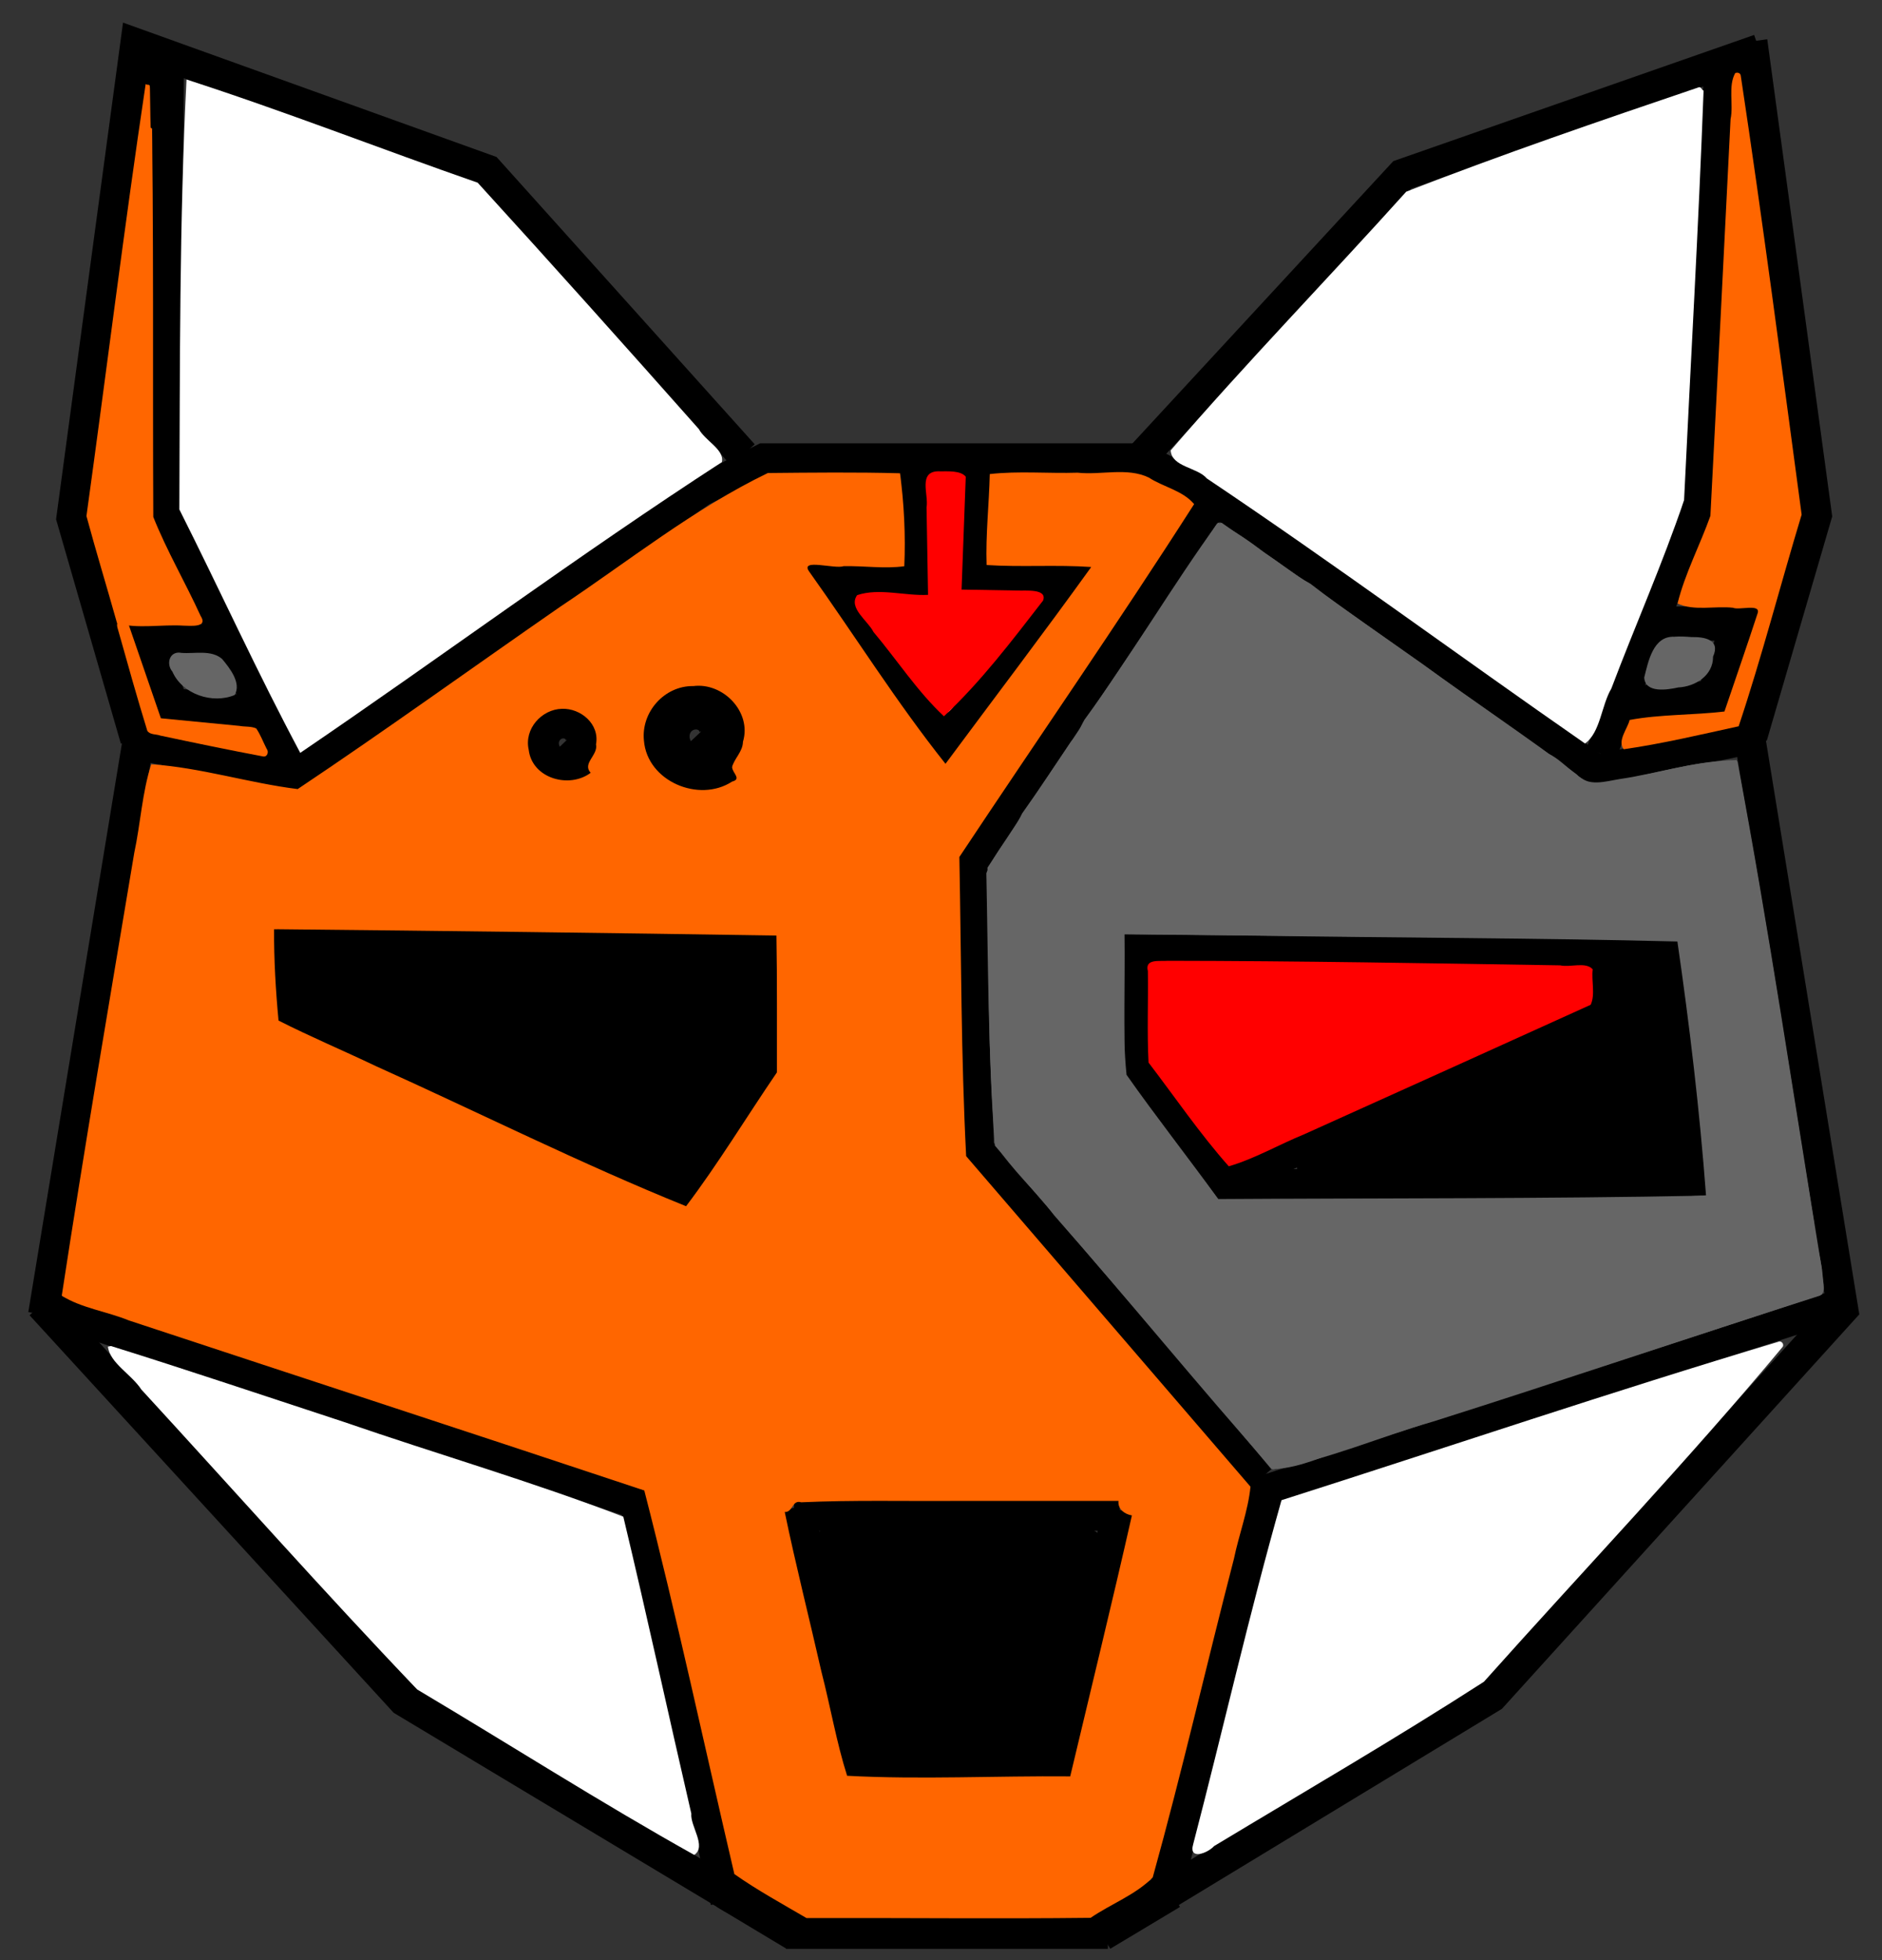 <?xml version="1.0" encoding="UTF-8" standalone="no"?>
<!-- Created with Inkscape (http://www.inkscape.org/) -->

<svg
   xmlns:osb="http://www.openswatchbook.org/uri/2009/osb"
   xmlns:dc="http://purl.org/dc/elements/1.1/"
   xmlns:cc="http://creativecommons.org/ns#"
   xmlns:rdf="http://www.w3.org/1999/02/22-rdf-syntax-ns#"
   xmlns:svg="http://www.w3.org/2000/svg"
   xmlns="http://www.w3.org/2000/svg"
   xmlns:sodipodi="http://sodipodi.sourceforge.net/DTD/sodipodi-0.dtd"
   xmlns:inkscape="http://www.inkscape.org/namespaces/inkscape"
   width="58.783"
   height="61.188"
   id="svg2985"
   version="1.1"
   inkscape:version="0.91 r13725"
   sodipodi:docname="kobionic_final.svg"
   inkscape:export-filename="/home/rodriguez/Downloads/kobionic_final.png"
   inkscape:export-xdpi="768"
   inkscape:export-ydpi="768">
  <rect width="100%" height="100%" fill="#333333" stroke="none"/>
  <title
     id="title3038">Kobionic logo</title>
  <defs
     id="defs2987">
    <linearGradient
       id="linearGradient4189"
       osb:paint="solid">
      <stop
         style="stop-color:#000000;stop-opacity:1;"
         offset="0"
         id="stop4191" />
    </linearGradient>
  </defs>
  <sodipodi:namedview
     id="base"
     pagecolor="#ffffff"
     bordercolor="#666666"
     borderopacity="1.0"
     inkscape:pageopacity="0.0"
     inkscape:pageshadow="2"
     inkscape:zoom="11.313709"
     inkscape:cx="17.151757"
     inkscape:cy="28.803399"
     inkscape:current-layer="layer2"
     showgrid="true"
     inkscape:document-units="px"
     inkscape:grid-bbox="true"
     inkscape:window-width="1920"
     inkscape:window-height="981"
     inkscape:window-x="0"
     inkscape:window-y="28"
     inkscape:window-maximized="1"
     fit-margin-top="0"
     fit-margin-left="0"
     fit-margin-right="0"
     fit-margin-bottom="0">
    <inkscape:grid
       type="xygrid"
       id="grid3003"
       empspacing="5"
       visible="true"
       enabled="true"
       snapvisiblegridlinesonly="true"
       originx="-2.598"
       originy="-1.492" />
  </sodipodi:namedview>
  <g
     inkscape:groupmode="layer"
     id="layer2"
     inkscape:label="stroke"
     style="display:inline"
     transform="translate(-2.598,-1.32)">
    <path
       style="fill:none;stroke:#000000;stroke-width:0.994px;stroke-linecap:butt;stroke-linejoin:miter;stroke-opacity:1"
       d="m 27.151,61.658 10.05,0"
       id="path3115"
       inkscape:connector-curvature="0" />
    <path
       style="fill:none;stroke:#000000;stroke-width:1.191px;stroke-linecap:butt;stroke-linejoin:miter;stroke-opacity:1"
       d="M 36.97,61.64 39.146,60.335"
       id="path3117"
       inkscape:connector-curvature="0" />
    <path
       style="fill:none;stroke:#000000;stroke-width:1.191px;stroke-linecap:butt;stroke-linejoin:miter;stroke-opacity:1"
       d="M 27.471,61.64 25.296,60.335"
       id="path3121"
       inkscape:connector-curvature="0" />
    <path
       style="fill:none;stroke:#000000;stroke-width:1.05px;stroke-linecap:butt;stroke-linejoin:miter;stroke-opacity:1"
       d="M 38.934,60.639 42.223,47.578"
       id="path3123"
       inkscape:connector-curvature="0" />
    <path
       style="fill:none;stroke:#000000;stroke-width:0.978px;stroke-linecap:butt;stroke-linejoin:miter;stroke-opacity:1"
       d="M 25.278,60.675 22.36,47.899"
       id="path3125"
       inkscape:connector-curvature="0" />
    <path
       style="fill:none;stroke:#000000;stroke-width:0.969px;stroke-linecap:butt;stroke-linejoin:miter;stroke-opacity:1"
       d="M 41.929,47.904 60.128,42.022 57.255,24.376 52.466,25.357 40.013,16.534 38.098,15.554"
       id="path3127"
       inkscape:connector-curvature="0" />
    <path
       style="fill:none;stroke:#000000;stroke-width:0.983px;stroke-linecap:butt;stroke-linejoin:miter;stroke-opacity:1"
       d="m 38.188,15.65 -11.733,0 -1.955,0.989 -12.711,8.902 -4.889,-0.989 -2.933,17.805"
       id="path3129"
       inkscape:connector-curvature="0" />
    <path
       style="fill:none;stroke:#000000;stroke-width:1.002px;stroke-linecap:butt;stroke-linejoin:miter;stroke-opacity:1"
       d="M 3.887,42.104 22.524,48.244"
       id="path3131"
       inkscape:connector-curvature="0" />
    <path
       style="fill:none;stroke:#000000;stroke-width:0.997px;stroke-linecap:butt;stroke-linejoin:miter;stroke-opacity:1"
       d="m 57.303,24.304 2.015,-6.902 -2.015,-14.789"
       id="path3133"
       inkscape:connector-curvature="0" />
    <path
       style="fill:none;stroke:#000000;stroke-width:0.992px;stroke-linecap:butt;stroke-linejoin:miter;stroke-opacity:1"
       d="M 6.85,24.396 4.855,17.492 6.85,2.7 17.822,6.645 25.802,15.52"
       id="path3135"
       inkscape:connector-curvature="0" />
    <path
       style="fill:none;stroke:#000000;stroke-width:0.994px;stroke-linecap:butt;stroke-linejoin:miter;stroke-opacity:1"
       d="M 57.551,2.88 46.398,6.778 38.287,15.55"
       id="path3139"
       inkscape:connector-curvature="0" />
    <path
       style="fill:none;stroke:#000000;stroke-width:1.015px;stroke-linecap:butt;stroke-linejoin:miter;stroke-opacity:1"
       d="M 39.093,60.388 49.183,54.266 60.283,42.021"
       id="path3141"
       inkscape:connector-curvature="0" />
    <path
       style="fill:none;stroke:#000000;stroke-width:1.029px;stroke-linecap:butt;stroke-linejoin:miter;stroke-opacity:1"
       d="M 25.518,60.56 15.224,54.383 3.901,42.029"
       id="path3143"
       inkscape:connector-curvature="0" />
    <path
       style="fill:none;stroke:#000000;stroke-width:0.978px;stroke-linecap:butt;stroke-linejoin:miter;stroke-opacity:1"
       d="m 41.817,47.72 0,0"
       id="path3147"
       inkscape:connector-curvature="0" />
    <path
       style="fill:none;stroke:#000000;stroke-width:0.978px;stroke-linecap:butt;stroke-linejoin:miter;stroke-opacity:1"
       d="m 52.606,24.849 3.007,-7.594 0.708,-13.937 M 11.658,25.296 7.767,17.345 7.855,3.318"
       id="path3357"
       inkscape:connector-curvature="0" />
  </g>
  <g
     inkscape:groupmode="layer"
     id="layer5"
     inkscape:label="bionic"
     style="display:inline"
     transform="translate(-2.598,-1.32)">
    <path
       style="fill:none;stroke:#000000;stroke-width:0.978px;stroke-linecap:butt;stroke-linejoin:miter;stroke-opacity:1"
       d="m 40.402,17.166 -7.429,11.078 0.177,8.934 8.844,10.274"
       id="path3360"
       inkscape:connector-curvature="0" />
    <path
       style="display:inline;fill:none;stroke:#000000;stroke-width:1px;stroke-linecap:butt;stroke-linejoin:miter;stroke-opacity:1"
       d="m 40.847,38.328 14.659,-0.094 -0.883,-7.21 -2.208,0.094"
       id="path3419"
       inkscape:connector-curvature="0" />
  </g>
  <g
     inkscape:groupmode="layer"
     id="layer6"
     inkscape:label="jewel"
     style="display:inline"
     transform="translate(-2.598,-1.32)">
    <path
       style="fill:none;stroke:#000000;stroke-width:1.068px;stroke-linecap:butt;stroke-linejoin:miter;stroke-opacity:1"
       d="m 54.544,20.785 2.351,0 -0.784,2.308 -2.841,0.192 m -43.558,-1.92 -2.476,-0.089 0.708,2.055 2.742,0.268"
       id="path3379"
       inkscape:connector-curvature="0" />
  </g>
  <g
     inkscape:groupmode="layer"
     id="layer7"
     inkscape:label="tags"
     style="display:inline"
     transform="translate(-2.598,-1.32)">
    <path
       style="fill:none;stroke:#000000;stroke-width:0.978px;stroke-linecap:butt;stroke-linejoin:miter;stroke-opacity:1"
       d="m 33.061,16.094 -0.088,3.306 2.919,0 -3.803,5.092 -3.538,-5.092 2.742,0.089 -0.088,-3.752"
       id="path3382"
       inkscape:connector-curvature="0" />
    <path
       transform="matrix(-1.034,0,0,0.973,65.771,0.884)"
       sodipodi:type="spiral"
       style="fill:none;stroke:#000000;stroke-width:1px;stroke-linecap:butt;stroke-linejoin:miter;stroke-opacity:1"
       id="path3395-7"
       sodipodi:cx="40"
       sodipodi:cy="24"
       sodipodi:expansion="1"
       sodipodi:revolution="3"
       sodipodi:radius="1.4142135"
       sodipodi:argument="-16.493361"
       sodipodi:t0="0"
       d="m 40,24 c -0.05,0.05 -0.092,-0.043 -0.083,-0.083 0.024,-0.11 0.165,-0.127 0.25,-0.083 0.152,0.079 0.17,0.283 0.083,0.417 -0.127,0.196 -0.403,0.214 -0.583,0.083 -0.24,-0.174 -0.259,-0.524 -0.083,-0.75 C 39.804,23.298 40.228,23.28 40.5,23.5 c 0.33,0.267 0.348,0.765 0.083,1.083 -0.312,0.375 -0.886,0.394 -1.25,0.083 -0.42,-0.358 -0.439,-1.007 -0.083,-1.417 0.404,-0.465 1.128,-0.484 1.583,-0.083 0.511,0.449 0.529,1.249 0.083,1.75 -0.495,0.556 -1.371,0.574 -1.917,0.083" />
    <path
       transform="matrix(-0.72,0,0,0.685,49.046,8.033)"
       sodipodi:type="spiral"
       style="fill:none;stroke:#000000;stroke-width:1px;stroke-linecap:butt;stroke-linejoin:miter;stroke-opacity:1"
       id="path3395-7-9"
       sodipodi:cx="40"
       sodipodi:cy="24"
       sodipodi:expansion="1"
       sodipodi:revolution="3"
       sodipodi:radius="1.4142135"
       sodipodi:argument="-16.493361"
       sodipodi:t0="0"
       d="m 40,24 c -0.05,0.05 -0.092,-0.043 -0.083,-0.083 0.024,-0.11 0.165,-0.127 0.25,-0.083 0.152,0.079 0.17,0.283 0.083,0.417 -0.127,0.196 -0.403,0.214 -0.583,0.083 -0.24,-0.174 -0.259,-0.524 -0.083,-0.75 C 39.804,23.298 40.228,23.28 40.5,23.5 c 0.33,0.267 0.348,0.765 0.083,1.083 -0.312,0.375 -0.886,0.394 -1.25,0.083 -0.42,-0.358 -0.439,-1.007 -0.083,-1.417 0.404,-0.465 1.128,-0.484 1.583,-0.083 0.511,0.449 0.529,1.249 0.083,1.75 -0.495,0.556 -1.371,0.574 -1.917,0.083" />
  </g>
  <g
     inkscape:groupmode="layer"
     id="layer4"
     inkscape:label="inner"
     style="display:inline"
     transform="translate(-2.598,-1.32)">
    <path
       style="fill:none;stroke:#000000;stroke-width:1.006px;stroke-linecap:butt;stroke-linejoin:miter;stroke-opacity:1"
       d="m 27.503,48.36 1.885,8.012 6.284,0 1.885,-7.919"
       id="path3234-3"
       inkscape:connector-curvature="0" />
    <path
       style="fill:none;stroke:#000000;stroke-width:0.978px;stroke-linecap:butt;stroke-linejoin:miter;stroke-opacity:1"
       d="m 23.863,38.518 2.565,-3.842 0,-3.752 -14.858,-0.179 0.088,2.144 8.191,3.777 z m 28.832,-5.628 0,-1.787 -14.593,-0.179 0,3.663 2.742,3.663 z m -25.294,15.724 10.171,0"
       id="path3226-3"
       inkscape:connector-curvature="0"
       sodipodi:nodetypes="ccccccccccccccc" />
    <path
       style="opacity:0;fill:#000000;fill-opacity:1"
       d="m 17.879,35.139 -5.629,-2.597 -0.066,-0.588 c -0.036,-0.324 -0.052,-0.603 -0.035,-0.621 0.017,-0.018 3.111,0.006 6.875,0.053 l 6.843,0.086 0,1.519 0,1.519 -1.092,1.616 c -0.601,0.889 -1.132,1.615 -1.18,1.614 -0.048,-0.001 -2.62,-1.171 -5.716,-2.6 z"
       id="path4351"
       inkscape:connector-curvature="0" />
  </g>
  <g
     inkscape:groupmode="layer"
     id="layer10"
     inkscape:label="colors"
     style="display:inline"
     transform="translate(-2.598,-1.32)">
    <path
       style="fill:#ff6600;fill-opacity:1"
       d="m 26.578,16.087 c -2.319,1.12 -4.345,2.749 -6.483,4.173 -2.733,1.892 -5.446,3.852 -8.199,5.691 -1.527,-0.189 -3.039,-0.674 -4.574,-0.774 -0.284,0.875 -0.335,1.855 -0.531,2.767 -0.771,4.604 -1.559,9.206 -2.264,13.821 0.606,0.386 1.413,0.492 2.095,0.772 5.365,1.773 10.739,3.525 16.1,5.308 1.02,3.959 1.88,7.983 2.813,11.974 0.711,0.501 1.5,0.932 2.255,1.374 2.957,-0.01 5.92,0.026 8.873,-0.008 0.629,-0.432 1.409,-0.719 1.94,-1.262 0.915,-3.293 1.678,-6.634 2.536,-9.945 0.155,-0.751 0.443,-1.501 0.517,-2.251 -2.96,-3.44 -5.92,-6.879 -8.881,-10.318 -0.16,-3.11 -0.152,-6.225 -0.212,-9.338 2.439,-3.672 4.957,-7.304 7.331,-11.013 -0.339,-0.421 -0.967,-0.538 -1.415,-0.832 -0.678,-0.324 -1.487,-0.071 -2.22,-0.151 -0.912,0.029 -1.852,-0.059 -2.746,0.043 -0.022,0.937 -0.132,1.91 -0.099,2.839 1.079,0.071 2.181,-0.014 3.268,0.062 -1.489,2.068 -3.034,4.096 -4.552,6.143 -1.526,-1.916 -2.836,-4.007 -4.262,-6.007 -0.287,-0.411 0.8,-0.064 1.08,-0.162 0.629,-0.014 1.281,0.087 1.895,0.002 0.043,-0.957 -0.007,-1.96 -0.134,-2.902 -1.369,-0.037 -2.756,-0.021 -4.127,-0.008 z m -2.33,6.65 c 0.935,-0.124 1.837,0.809 1.556,1.737 -0.005,0.311 -0.276,0.526 -0.339,0.79 0.003,0.181 0.311,0.374 0,0.453 -1.034,0.673 -2.651,-0.007 -2.754,-1.279 -0.093,-0.889 0.64,-1.714 1.537,-1.702 z m -4.095,0.708 c 0.585,-0.019 1.179,0.476 1.061,1.11 0.072,0.339 -0.44,0.592 -0.167,0.888 -0.659,0.499 -1.826,0.186 -1.935,-0.717 -0.149,-0.655 0.404,-1.266 1.04,-1.281 z m -8.903,6.881 c 5.2,0.051 10.4,0.115 15.599,0.198 0.026,1.423 0.012,2.847 0.016,4.27 -0.945,1.383 -1.847,2.871 -2.838,4.178 -3.279,-1.324 -6.467,-2.923 -9.701,-4.379 -1.003,-0.478 -2.052,-0.92 -3.028,-1.416 -0.089,-0.94 -0.144,-1.9 -0.14,-2.85 l 0.086,0 0.005,0 z m 21.231,17.845 c 1.684,0 3.368,0 5.052,0 -0.027,0.257 0.196,0.417 0.419,0.453 -0.616,2.721 -1.282,5.431 -1.927,8.146 -2.319,-0.021 -4.662,0.104 -6.968,-0.019 -0.327,-1.024 -0.525,-2.173 -0.801,-3.243 -0.377,-1.659 -0.808,-3.351 -1.147,-4.99 0.262,0.009 0.224,-0.391 0.513,-0.304 1.617,-0.073 3.24,-0.031 4.858,-0.043 z"
       id="path4667"
       inkscape:connector-curvature="0" />
    <path
       style="fill:#ff6600;fill-opacity:1"
       d="m 7.147,3.946 c -0.671,4.478 -1.226,8.991 -1.849,13.483 0.302,1.118 0.643,2.23 0.957,3.347 0.64,0.182 1.393,0.03 2.077,0.074 0.216,0.002 0.778,0.068 0.532,-0.305 C 8.391,19.508 7.802,18.504 7.386,17.456 7.364,12.972 7.406,8.486 7.327,4.003 7.316,3.913 7.201,3.894 7.147,3.946 Z"
       id="path4669"
       inkscape:connector-curvature="0" />
    <path
       style="fill:#ff6600;fill-opacity:1"
       d="m 56.798,3.598 c -0.231,0.411 -0.05,0.979 -0.147,1.441 -0.203,4.128 -0.417,8.256 -0.63,12.384 -0.325,0.913 -0.797,1.803 -1.026,2.736 0.513,0.241 1.169,0.07 1.731,0.132 0.193,0.085 0.864,-0.135 0.773,0.164 -0.336,1.028 -0.692,2.05 -1.039,3.075 -0.981,0.116 -2.01,0.085 -2.962,0.264 -0.058,0.261 -0.396,0.654 -0.184,0.914 1.202,-0.172 2.402,-0.458 3.59,-0.717 0.724,-2.167 1.302,-4.41 1.967,-6.607 -0.615,-4.572 -1.215,-9.151 -1.903,-13.713 -0.022,-0.083 -0.103,-0.092 -0.169,-0.073 z"
       id="path4671"
       inkscape:connector-curvature="0" />
    <path
       style="fill:#ff6600;fill-opacity:1"
       d="m 6.344,20.71 c -0.162,0.05 -0.06,0.234 -0.037,0.344 0.289,1.029 0.578,2.06 0.893,3.081 0.09,0.128 0.274,0.096 0.407,0.147 1.068,0.227 2.138,0.449 3.211,0.651 0.135,0.022 0.183,-0.15 0.107,-0.242 -0.108,-0.21 -0.191,-0.44 -0.324,-0.633 -0.157,-0.072 -0.352,-0.047 -0.523,-0.079 C 9.26,23.899 8.441,23.82 7.623,23.741 7.286,22.764 6.95,21.787 6.614,20.81 6.563,20.717 6.437,20.71 6.344,20.71 Z"
       id="path4673"
       inkscape:connector-curvature="0" />
    <path
       style="fill:#ffffff;fill-opacity:1"
       d="M 8.424,3.803 C 8.198,8.251 8.22,12.755 8.2,17.223 c 1.271,2.523 2.45,5.122 3.777,7.597 4.398,-2.988 8.705,-6.182 13.168,-9.075 0.091,-0.396 -0.549,-0.683 -0.716,-1.028 C 22.142,12.138 19.84,9.567 17.518,7.023 14.485,5.968 11.463,4.782 8.424,3.803 Z"
       id="path4677"
       inkscape:connector-curvature="0" />
    <path
       style="fill:#ffffff;fill-opacity:1"
       d="m 55.649,4.048 c -3.058,1.037 -6.125,2.084 -9.128,3.255 -2.435,2.706 -4.983,5.325 -7.357,8.077 0.031,0.521 0.833,0.525 1.129,0.875 3.993,2.675 7.863,5.532 11.811,8.273 0.483,-0.341 0.51,-1.187 0.823,-1.714 0.742,-1.964 1.603,-3.902 2.272,-5.883 0.204,-4.26 0.451,-8.518 0.609,-12.78 -0.06,-0.023 -0.08,-0.138 -0.16,-0.104 z"
       id="path4679"
       inkscape:connector-curvature="0" />
    <path
       style="fill:#ffffff;fill-opacity:1"
       d="m 58.146,43.204 c -5.201,1.552 -10.347,3.296 -15.52,4.944 -1.006,3.532 -1.828,7.167 -2.759,10.737 -0.15,0.512 0.448,0.286 0.652,0.061 2.816,-1.697 5.671,-3.353 8.429,-5.131 3.11,-3.482 6.354,-6.883 9.335,-10.459 0.044,-0.09 -0.049,-0.192 -0.137,-0.154 z"
       id="path4681"
       inkscape:connector-curvature="0" />
    <path
       style="fill:#ffffff;fill-opacity:1"
       d="m 5.969,43.354 c 0.059,0.517 0.751,0.878 1.04,1.336 2.872,3.122 5.696,6.31 8.622,9.369 2.885,1.714 5.727,3.529 8.651,5.162 0.398,-0.266 -0.132,-0.904 -0.091,-1.289 -0.715,-3.088 -1.386,-6.187 -2.124,-9.268 -2.852,-1.096 -5.827,-1.957 -8.727,-2.958 -2.424,-0.794 -4.842,-1.61 -7.276,-2.37 l -0.095,0.019 z"
       id="path4683"
       inkscape:connector-curvature="0" />
    <path
       style="fill:#666666;fill-opacity:1"
       d="m 11.932,31.208 c 0.105,0.622 -0.074,1.608 0.794,1.722 3.617,1.722 7.287,3.349 10.926,5.034 0.576,-0.418 0.86,-1.256 1.325,-1.826 0.449,-0.806 1.301,-1.494 1.065,-2.512 -0.07,-0.776 0.142,-1.671 -0.106,-2.372 -4.632,0.021 -9.263,-0.06 -13.894,-0.165 l -0.083,0.09 -0.027,0.029 z"
       id="path4685"
       inkscape:connector-curvature="0" />
    <path
       style="fill:#666666;fill-opacity:1"
       d="m 40.608,17.668 c -2.383,3.582 -4.811,7.142 -7.167,10.737 0.043,2.891 0.005,5.798 0.232,8.676 2.878,3.361 5.807,6.712 8.634,10.096 1.011,-0.002 1.969,-0.603 2.958,-0.825 4.747,-1.542 9.506,-3.055 14.242,-4.627 0.14,-0.709 -0.214,-1.516 -0.252,-2.257 -0.788,-4.808 -1.505,-9.643 -2.412,-14.423 -1.34,0.016 -2.687,0.481 -4.022,0.687 -0.75,0.309 -1.244,-0.613 -1.871,-0.891 -3.402,-2.397 -6.777,-4.835 -10.197,-7.204 l -0.119,0.025 -0.025,0.005 z m 5.727,12.895 c 2.887,0.048 5.819,0.021 8.68,0.127 0.364,2.634 0.702,5.305 0.916,7.939 -3.502,0.225 -7.047,0.068 -10.565,0.119 -1.575,0 -3.149,0 -4.724,0 -0.976,-1.304 -1.951,-2.608 -2.926,-3.912 0,-1.45 0,-2.9 0,-4.349 2.873,0.026 5.746,0.051 8.619,0.077 z"
       id="path4687"
       inkscape:connector-curvature="0" />
    <path
       style="fill:#666666;fill-opacity:1"
       d="m 7.972,21.837 c 0.019,0.703 0.646,1.253 1.357,1.14 0.91,0.267 0.578,-0.473 0.243,-0.933 -0.36,-0.447 -1.13,-0.207 -1.6,-0.207 z"
       id="path4689"
       inkscape:connector-curvature="0" />
    <path
       style="fill:#666666;fill-opacity:1"
       d="m 54.448,21.373 c -0.066,0.418 -0.523,0.905 -0.338,1.313 0.494,0.078 1.075,0.016 1.539,-0.138 0.234,-0.297 0.582,-0.859 0.323,-1.186 -0.491,-0.066 -1.064,-0.123 -1.524,0.012 z"
       id="path4691"
       inkscape:connector-curvature="0" />
    <path
       style="fill:#666666;fill-opacity:1"
       d="m 8.268,21.7 c -0.368,-0.076 -0.497,0.334 -0.285,0.586 0.312,0.711 1.258,1.016 1.943,0.73 C 10.149,22.643 9.771,22.173 9.536,21.89 9.196,21.594 8.677,21.733 8.268,21.7 Z"
       id="path4693"
       inkscape:connector-curvature="0" />
    <path
       style="fill:#666666;fill-opacity:1"
       d="m 54.895,21.196 c -0.664,-0.029 -0.814,0.773 -0.941,1.273 0.031,0.502 0.734,0.382 1.063,0.31 0.528,-0.026 1.093,-0.37 1.087,-0.962 0.242,-0.537 -0.276,-0.619 -0.677,-0.611 -0.177,-0.014 -0.355,-0.024 -0.532,-0.011 z"
       id="path4695"
       inkscape:connector-curvature="0" />
    <path
       style="fill:#666666;fill-opacity:1"
       d="m 40.643,17.631 c -1.441,1.982 -2.72,4.169 -4.173,6.156 -0.141,0.239 -0.203,0.477 -0.415,0.676 -0.502,0.749 -1.019,1.529 -1.533,2.25 -0.308,0.651 -0.857,1.206 -1.116,1.862 0.058,2.818 0.049,5.645 0.275,8.453 0.516,0.802 1.256,1.458 1.841,2.226 2.301,2.606 4.512,5.339 6.831,7.934 1.717,-0.298 3.334,-1.014 5.007,-1.494 4.012,-1.269 8.013,-2.629 12.011,-3.908 0.356,-0.068 0.104,-0.599 0.134,-0.841 -0.871,-5.288 -1.649,-10.596 -2.641,-15.863 -1.212,-0.051 -2.448,0.378 -3.663,0.554 -0.46,0.071 -0.991,0.262 -1.357,-0.144 C 50.273,24.302 48.638,23.223 47.032,22.048 45.863,21.218 44.644,20.404 43.526,19.54 43.027,19.269 42.579,18.889 42.102,18.584 41.662,18.235 41.153,17.887 40.643,17.631 Z m 1.172,12.896 c 4.391,0.069 8.787,0.07 13.175,0.182 0.382,2.63 0.697,5.291 0.895,7.932 -5.077,0.102 -10.156,0.076 -15.233,0.111 -0.948,-1.306 -1.945,-2.571 -2.867,-3.882 -0.15,-1.456 -0.031,-2.932 -0.07,-4.395 1.367,0.017 2.734,0.034 4.101,0.052 z"
       id="path4703"
       inkscape:connector-curvature="0" />
    <path
       style="fill:#000000;fill-opacity:1"
       d="m 7.232,3.345 c -0.039,0.054 -0.026,0.128 -0.042,0.191 -0.015,0.126 -0.038,0.253 -0.048,0.379 0.004,0.059 0.07,0.046 0.109,0.054 0.041,0.019 0.023,0.076 0.03,0.112 0.01,0.402 0.009,0.804 0.022,1.206 0.005,0.062 0.1,0.055 0.097,-0.006 0.006,-0.621 0.008,-1.243 0.011,-1.864 -0.013,-0.063 -0.091,-0.06 -0.141,-0.08 -0.014,-0.005 -0.027,0.005 -0.04,0.008 z"
       id="path4705"
       inkscape:connector-curvature="0" />
    <path
       style="fill:#000000;fill-opacity:1"
       d="m 30.882,49.034 c -0.888,0.025 -1.787,-0.023 -2.668,0.06 -0.172,0.428 0.172,0.954 0.207,1.418 0.434,1.776 0.793,3.585 1.285,5.338 0.47,0.277 1.091,0.095 1.615,0.161 1.312,-0.012 2.665,0.037 3.953,-0.047 0.287,-0.358 0.257,-0.961 0.421,-1.413 0.412,-1.763 0.85,-3.52 1.242,-5.286 -0.156,-0.357 -0.717,-0.122 -1.043,-0.206 -1.67,-0.031 -3.341,-0.028 -5.012,-0.024 z"
       id="path4715"
       inkscape:connector-curvature="0" />
    <path
       style="fill:#000000;fill-opacity:1"
       d="m 53.07,31.499 c -0.163,0.519 0.086,1.21 -0.127,1.659 -3.252,1.473 -6.509,2.935 -9.759,4.414 -0.34,0.532 0.572,0.352 0.873,0.376 3.598,-0.027 7.212,-0.004 10.8,-0.099 0.392,-0.183 0.049,-0.749 0.101,-1.088 -0.219,-1.707 -0.329,-3.443 -0.652,-5.128 -0.262,-0.342 -0.814,-0.166 -1.17,-0.161 l -0.066,0.028 z"
       id="path4721"
       inkscape:connector-curvature="0" />
  </g>
  <g
     inkscape:groupmode="layer"
     id="layer9"
     inkscape:label="coloreyes"
     style="display:inline"
     transform="translate(-2.598,-1.32)">
    <path
       style="fill:#000000;fill-opacity:1"
       d="m 11.356,30.772 c -0.013,0.528 -0.047,1.117 0.096,1.63 4.125,2.009 8.223,4.089 12.381,6.013 0.331,-0.147 0.446,-0.652 0.693,-0.934 0.611,-0.986 1.256,-1.961 1.836,-2.965 -0.026,-1.186 0.052,-2.397 -0.039,-3.567 -2.805,-0.088 -5.627,-0.069 -8.438,-0.121 -2.15,-0.026 -4.299,-0.062 -6.448,-0.097 l -0.062,0.031 -0.019,0.01 z"
       id="path4501"
       inkscape:connector-curvature="0" />
    <path
       style="fill:#ffffff;fill-opacity:1"
       d="m 38.533,31.395 c -0.038,1.007 -0.034,2.04 -0.002,3.047 0.826,1.071 1.584,2.206 2.467,3.224 0.986,-0.348 1.937,-0.861 2.909,-1.273 2.775,-1.253 5.548,-2.509 8.322,-3.763 0.103,-0.324 0.072,-0.742 0.022,-1.081 -3.095,-0.094 -6.206,-0.093 -9.307,-0.142 -1.462,0.002 -2.94,-0.07 -4.392,-0.022 l -0.02,0.009 z"
       id="path4503"
       inkscape:connector-curvature="0" />
    <path
       style="fill:#ffffff;fill-opacity:1"
       d="m 31.653,16.117 c -0.018,1.263 0.016,2.545 0.082,3.812 -0.705,0.018 -1.432,-0.124 -2.126,-0.004 -0.186,0.204 0.207,0.424 0.259,0.615 0.733,1.021 1.401,2.101 2.194,3.07 0.299,-0.053 0.41,-0.467 0.63,-0.659 0.754,-1.008 1.553,-2.003 2.251,-3.041 -0.236,-0.218 -0.718,-0.032 -1.046,-0.094 -0.458,0 -0.915,0 -1.373,0 0.035,-1.229 0.127,-2.472 0.102,-3.692 -0.275,-0.08 -0.681,-0.06 -0.973,-0.007 z"
       id="path4505"
       inkscape:connector-curvature="0" />
    <path
       style="fill:#ff0000;fill-opacity:1"
       d="m 39.072,31.311 c -0.244,0.026 -0.723,-0.08 -0.621,0.321 0.014,0.951 -0.028,1.911 0.021,2.856 0.828,1.082 1.606,2.226 2.506,3.238 0.804,-0.233 1.572,-0.681 2.361,-1.002 2.984,-1.341 5.963,-2.691 8.943,-4.04 0.149,-0.322 0.018,-0.747 0.063,-1.108 -0.224,-0.246 -0.697,-0.05 -1.016,-0.123 -4.085,-0.065 -8.17,-0.137 -12.256,-0.142 z"
       id="path4583"
       inkscape:connector-curvature="0" />
    <path
       style="fill:#ff0000;fill-opacity:1"
       d="m 31.947,16.032 c -0.698,-0.023 -0.335,0.737 -0.409,1.121 0.016,0.912 0.032,1.824 0.047,2.736 -0.726,0.036 -1.521,-0.222 -2.214,0.008 -0.289,0.399 0.342,0.807 0.509,1.149 0.736,0.873 1.364,1.85 2.201,2.633 1.165,-1.088 2.134,-2.372 3.097,-3.613 0.142,-0.383 -0.564,-0.298 -0.8,-0.312 -0.582,-0.01 -1.164,-0.019 -1.746,-0.03 0.044,-1.174 0.087,-2.349 0.131,-3.523 -0.157,-0.199 -0.563,-0.166 -0.815,-0.168 z"
       id="path4744"
       inkscape:connector-curvature="0" />
  </g>
</svg>
